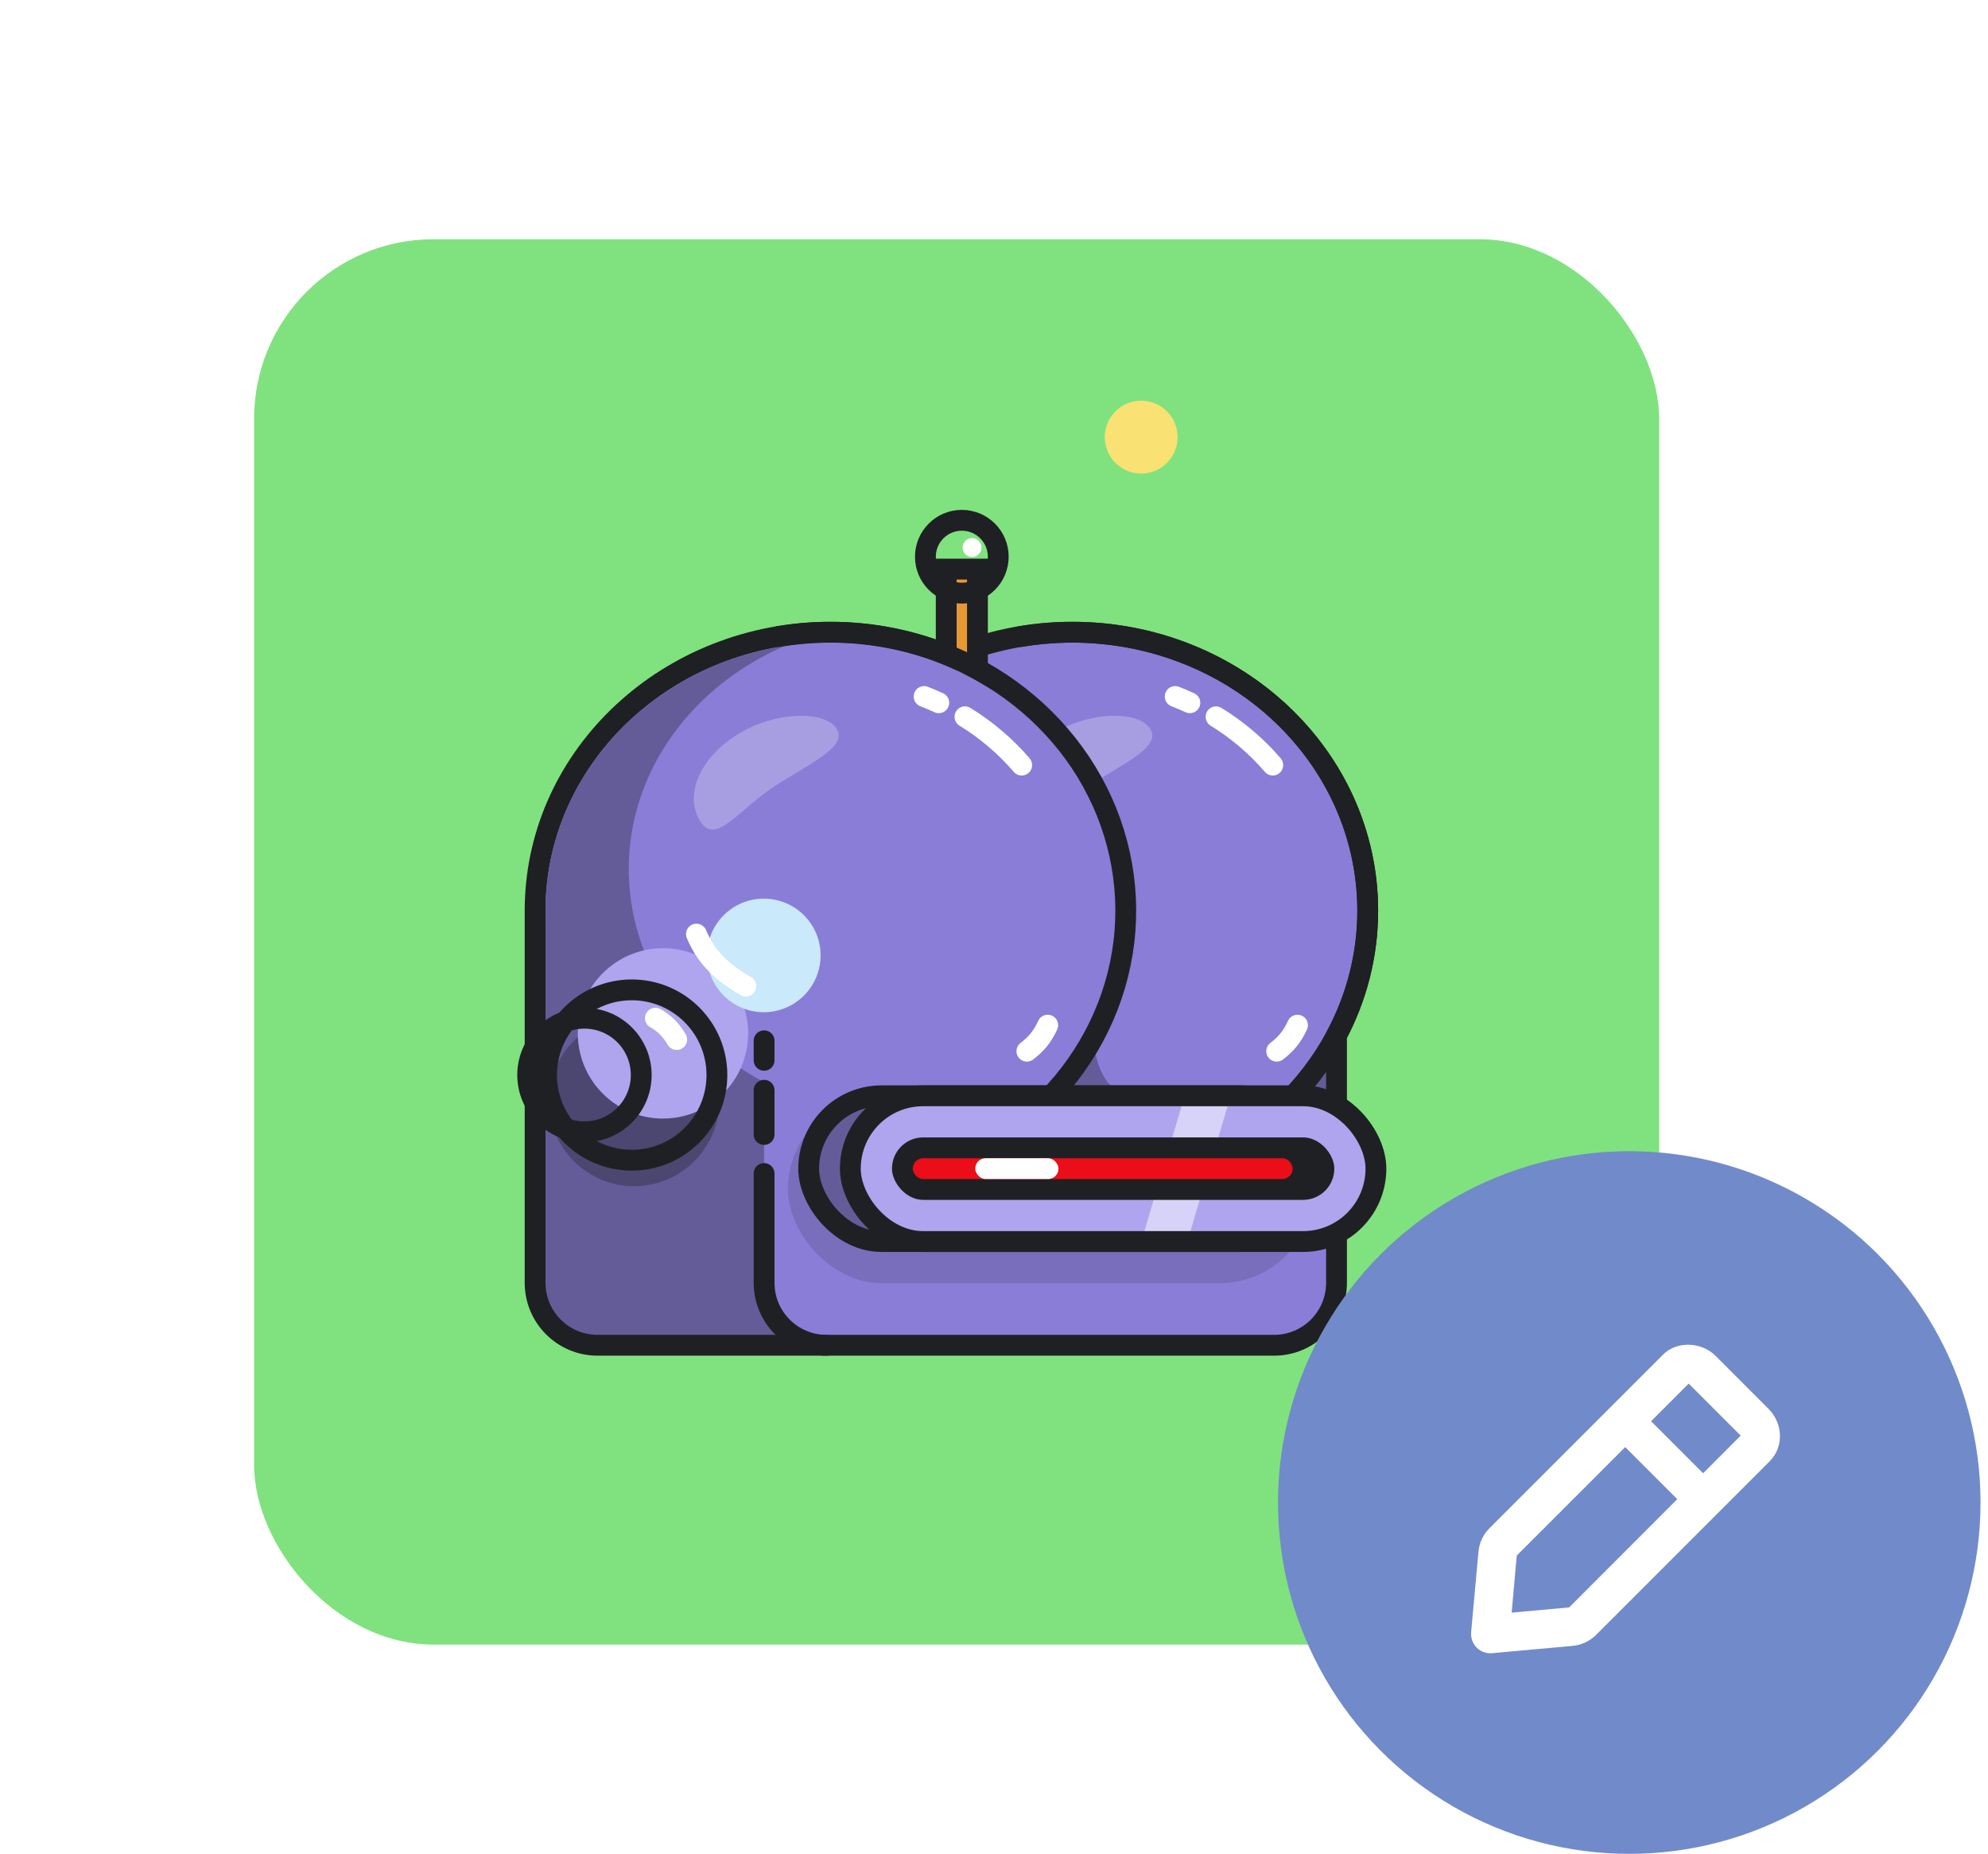 <svg width="133" height="124" viewBox="0 0 133 124" fill="none" xmlns="http://www.w3.org/2000/svg">
<rect x="17" y="16.002" width="94" height="94" rx="12" fill="#80E27E"/>
<path fill-rule="evenodd" clip-rule="evenodd" d="M35.803 60.572C35.995 50.442 44.766 42.285 55.557 42.285C58.441 42.285 61.181 42.868 63.652 43.915C66.122 42.868 68.862 42.285 71.746 42.285C82.658 42.285 91.504 50.624 91.504 60.911C91.504 63.911 90.751 66.746 89.415 69.256V85.804C89.415 88.111 87.544 89.982 85.237 89.982H39.978C37.67 89.982 35.8 88.111 35.8 85.804V60.911V60.737C35.8 60.682 35.801 60.627 35.803 60.572Z" fill="#8A7DD8"/>
<path d="M35.803 60.572L36.499 60.599L36.499 60.585L35.803 60.572ZM63.652 43.915L63.38 44.556L63.652 44.671L63.923 44.556L63.652 43.915ZM89.415 69.256L88.8 68.929L88.718 69.082V69.256H89.415ZM36.499 60.585C36.683 50.871 45.108 42.981 55.557 42.981V41.589C44.424 41.589 35.306 50.013 35.107 60.559L36.499 60.585ZM55.557 42.981C58.347 42.981 60.995 43.545 63.38 44.556L63.923 43.274C61.368 42.191 58.536 41.589 55.557 41.589V42.981ZM63.923 44.556C66.309 43.545 68.956 42.981 71.746 42.981V41.589C68.768 41.589 65.935 42.191 63.38 43.274L63.923 44.556ZM71.746 42.981C82.313 42.981 90.807 51.047 90.807 60.911H92.2C92.2 50.202 83.003 41.589 71.746 41.589V42.981ZM90.807 60.911C90.807 63.793 90.085 66.516 88.8 68.929L90.029 69.583C91.418 66.976 92.2 64.029 92.2 60.911H90.807ZM88.718 69.256V85.804H90.111V69.256H88.718ZM88.718 85.804C88.718 87.727 87.16 89.285 85.237 89.285V90.678C87.929 90.678 90.111 88.496 90.111 85.804H88.718ZM85.237 89.285H39.978V90.678H85.237V89.285ZM39.978 89.285C38.055 89.285 36.496 87.727 36.496 85.804H35.103C35.103 88.496 37.286 90.678 39.978 90.678V89.285ZM36.496 85.804V60.911H35.103V85.804H36.496ZM36.496 60.911V60.737H35.103V60.911H36.496ZM36.496 60.737C36.496 60.691 36.497 60.645 36.499 60.599L35.107 60.545C35.105 60.609 35.103 60.673 35.103 60.737H36.496Z" fill="#1F2024"/>
<rect x="63.304" y="38.066" width="2.089" height="7.7" fill="#E79834" stroke="#1F2024" stroke-width="1.393"/>
<g filter="url(#filter0_i_3890_109865)">
<circle cx="64.348" cy="37.238" r="2.437" fill="#F9E174"/>
</g>
<circle cx="64.348" cy="37.238" r="2.437" stroke="#1F2024" stroke-width="1.393"/>
<circle cx="65.031" cy="36.624" r="0.632" fill="white"/>
<path opacity="0.25" d="M76.925 48.708C77.718 49.878 75.533 50.87 72.97 52.476C70.408 54.082 68.885 56.626 67.822 54.929C66.758 53.232 67.731 50.749 70.293 49.143C72.856 47.537 76.132 47.538 76.925 48.708Z" fill="white"/>
<ellipse cx="55.557" cy="60.912" rx="19.061" ry="17.93" fill="#8A7DD8"/>
<path d="M69.528 74.084C72.502 71.28 74.449 67.655 75.087 63.735C75.724 59.816 75.018 55.807 73.071 52.293C71.125 48.778 68.039 45.94 64.263 44.193C60.488 42.446 56.219 41.88 52.079 42.578" stroke="#1F2024" stroke-width="1.393" stroke-linecap="round" stroke-linejoin="round"/>
<path d="M62.806 47.005C62.483 46.855 62.156 46.717 61.824 46.588M68.352 51.175C67.275 49.92 65.995 48.829 64.557 47.944" stroke="white" stroke-width="1.393" stroke-linecap="round" stroke-linejoin="round"/>
<path d="M79.604 47.005C79.281 46.855 78.953 46.717 78.622 46.588M85.15 51.175C84.073 49.92 82.793 48.829 81.355 47.944" stroke="white" stroke-width="1.393" stroke-linecap="round" stroke-linejoin="round"/>
<path fill-rule="evenodd" clip-rule="evenodd" d="M42.066 58.128C42.066 64.201 45.7 69.509 51.117 72.384V85.805C51.117 88.09 52.95 89.946 55.226 89.983H39.978C37.67 89.983 35.8 88.112 35.8 85.805V63.697C35.8 62.839 36.059 62.042 36.502 61.378C36.498 61.224 36.496 61.068 36.496 60.913C36.496 51.994 43.419 44.597 52.485 43.215C46.321 45.883 42.066 51.558 42.066 58.128Z" fill="#1F2024" fill-opacity="0.35"/>
<path d="M85.717 74.084C88.691 71.28 90.639 67.655 91.276 63.735C91.913 59.816 91.207 55.807 89.261 52.293C87.314 48.778 84.228 45.94 80.453 44.193C76.677 42.446 72.409 41.88 68.269 42.578" stroke="#1F2024" stroke-width="1.393" stroke-linecap="round" stroke-linejoin="round"/>
<circle cx="42.423" cy="73.644" r="5.697" fill="#1F2024" fill-opacity="0.35"/>
<g filter="url(#filter1_i_3890_109865)">
<circle cx="42.265" cy="71.906" r="5.697" fill="#AEA5EE"/>
</g>
<circle cx="42.265" cy="71.906" r="5.697" stroke="#1F2024" stroke-width="1.393"/>
<path d="M43.848 68.107C44.424 68.414 44.916 68.91 45.272 69.532" stroke="white" stroke-width="1.393" stroke-linecap="round" stroke-linejoin="round"/>
<g filter="url(#filter2_i_3890_109865)">
<ellipse cx="39.101" cy="71.905" rx="3.798" ry="3.798" fill="#CAE9FA"/>
</g>
<ellipse cx="39.101" cy="71.905" rx="3.798" ry="3.798" stroke="#1F2024" stroke-width="1.393"/>
<path d="M55.297 89.982C52.99 89.982 51.119 88.111 51.119 85.804V78.493M51.119 75.882V72.923M51.119 70.921V69.615" stroke="#1F2024" stroke-width="1.393" stroke-linecap="round"/>
<path d="M73.138 69.703L69.831 74.142C72.49 73.251 74.028 73.262 76.794 74.142C74.23 73.129 73.521 72.098 73.138 69.703Z" fill="#1F2024" fill-opacity="0.35"/>
<path d="M85.847 74.228L89.241 70.225V74.402C88.085 74.004 87.002 73.897 85.847 74.228Z" fill="#1F2024" fill-opacity="0.35"/>
<path d="M68.7 70.311C69.316 69.845 69.737 69.347 70.093 68.57" stroke="white" stroke-width="1.393" stroke-linecap="round" stroke-linejoin="round"/>
<path d="M46.593 62.48C47.184 63.874 48.085 64.911 49.901 65.961" stroke="white" stroke-width="1.393" stroke-linecap="round" stroke-linejoin="round"/>
<path d="M85.412 70.311C86.027 69.845 86.448 69.347 86.805 68.57" stroke="white" stroke-width="1.393" stroke-linecap="round" stroke-linejoin="round"/>
<path opacity="0.25" d="M55.945 48.708C56.738 49.878 54.553 50.87 51.991 52.476C49.428 54.082 47.905 56.626 46.842 54.929C45.779 53.232 46.751 50.749 49.314 49.143C51.876 47.537 55.153 47.538 55.945 48.708Z" fill="white"/>
<rect x="52.71" y="73.295" width="35.163" height="12.533" rx="6.267" fill="#1F2024" fill-opacity="0.16"/>
<rect x="54.102" y="73.295" width="33.77" height="9.748" rx="4.874" fill="#645C99"/>
<rect x="54.102" y="73.295" width="33.77" height="9.748" rx="4.874" stroke="#1F2024" stroke-width="1.393"/>
<rect x="56.888" y="73.295" width="35.163" height="9.748" rx="4.874" fill="#AEA5EE"/>
<path d="M79.047 73.992H82.129L79.64 82.348H76.559L79.047 73.992Z" fill="white" fill-opacity="0.5"/>
<rect x="59.674" y="76.078" width="29.593" height="4.178" rx="2.089" fill="#1F2024"/>
<rect x="61.065" y="77.471" width="25.415" height="1.393" rx="0.696" fill="#EB0D18"/>
<rect x="65.243" y="77.471" width="5.57" height="1.393" rx="0.696" fill="white"/>
<rect x="56.888" y="73.295" width="35.163" height="9.748" rx="4.874" stroke="#1F2024" stroke-width="1.393"/>
<circle cx="109" cy="100.5" r="23.5" fill="#718ACA"/>
<path fill-rule="evenodd" clip-rule="evenodd" d="M113.94 98.544L110.459 95.062L112.976 92.545L116.455 96.025L113.94 98.544ZM104.978 107.515L101.132 107.866L101.473 104.047L108.729 96.792L112.211 100.274L104.978 107.515ZM118.313 94.228L118.311 94.227L114.775 90.69C113.818 89.736 112.173 89.691 111.267 90.601L99.647 102.221C99.226 102.641 98.965 103.199 98.911 103.789L98.421 109.175C98.388 109.556 98.523 109.933 98.794 110.205C99.038 110.449 99.368 110.583 99.707 110.583C99.748 110.583 99.786 110.582 99.825 110.578L105.211 110.088C105.803 110.034 106.36 109.775 106.779 109.355L118.401 97.734C119.341 96.791 119.301 95.218 118.313 94.228Z" fill="white"/>
<defs>
<filter id="filter0_i_3890_109865" x="61.215" y="34.103" width="6.267" height="6.268" filterUnits="userSpaceOnUse" color-interpolation-filters="sRGB">
<feFlood flood-opacity="0" result="BackgroundImageFix"/>
<feBlend mode="normal" in="SourceGraphic" in2="BackgroundImageFix" result="shape"/>
<feColorMatrix in="SourceAlpha" type="matrix" values="0 0 0 0 0 0 0 0 0 0 0 0 0 0 0 0 0 0 127 0" result="hardAlpha"/>
<feOffset dx="12" dy="-8"/>
<feComposite in2="hardAlpha" operator="arithmetic" k2="-1" k3="1"/>
<feColorMatrix type="matrix" values="0 0 0 0 0 0 0 0 0 0 0 0 0 0 0 0 0 0 0.25 0"/>
<feBlend mode="normal" in2="shape" result="effect1_innerShadow_3890_109865"/>
</filter>
<filter id="filter1_i_3890_109865" x="35.872" y="65.512" width="12.786" height="12.787" filterUnits="userSpaceOnUse" color-interpolation-filters="sRGB">
<feFlood flood-opacity="0" result="BackgroundImageFix"/>
<feBlend mode="normal" in="SourceGraphic" in2="BackgroundImageFix" result="shape"/>
<feColorMatrix in="SourceAlpha" type="matrix" values="0 0 0 0 0 0 0 0 0 0 0 0 0 0 0 0 0 0 127 0" result="hardAlpha"/>
<feOffset dx="2.089" dy="-2.785"/>
<feComposite in2="hardAlpha" operator="arithmetic" k2="-1" k3="1"/>
<feColorMatrix type="matrix" values="0 0 0 0 0 0 0 0 0 0 0 0 0 0 0 0 0 0 0.25 0"/>
<feBlend mode="normal" in2="shape" result="effect1_innerShadow_3890_109865"/>
</filter>
<filter id="filter2_i_3890_109865" x="34.606" y="67.41" width="8.988" height="8.99" filterUnits="userSpaceOnUse" color-interpolation-filters="sRGB">
<feFlood flood-opacity="0" result="BackgroundImageFix"/>
<feBlend mode="normal" in="SourceGraphic" in2="BackgroundImageFix" result="shape"/>
<feColorMatrix in="SourceAlpha" type="matrix" values="0 0 0 0 0 0 0 0 0 0 0 0 0 0 0 0 0 0 127 0" result="hardAlpha"/>
<feOffset dx="12" dy="-8"/>
<feComposite in2="hardAlpha" operator="arithmetic" k2="-1" k3="1"/>
<feColorMatrix type="matrix" values="0 0 0 0 0 0 0 0 0 0 0 0 0 0 0 0 0 0 0.25 0"/>
<feBlend mode="normal" in2="shape" result="effect1_innerShadow_3890_109865"/>
</filter>
</defs>
</svg>
